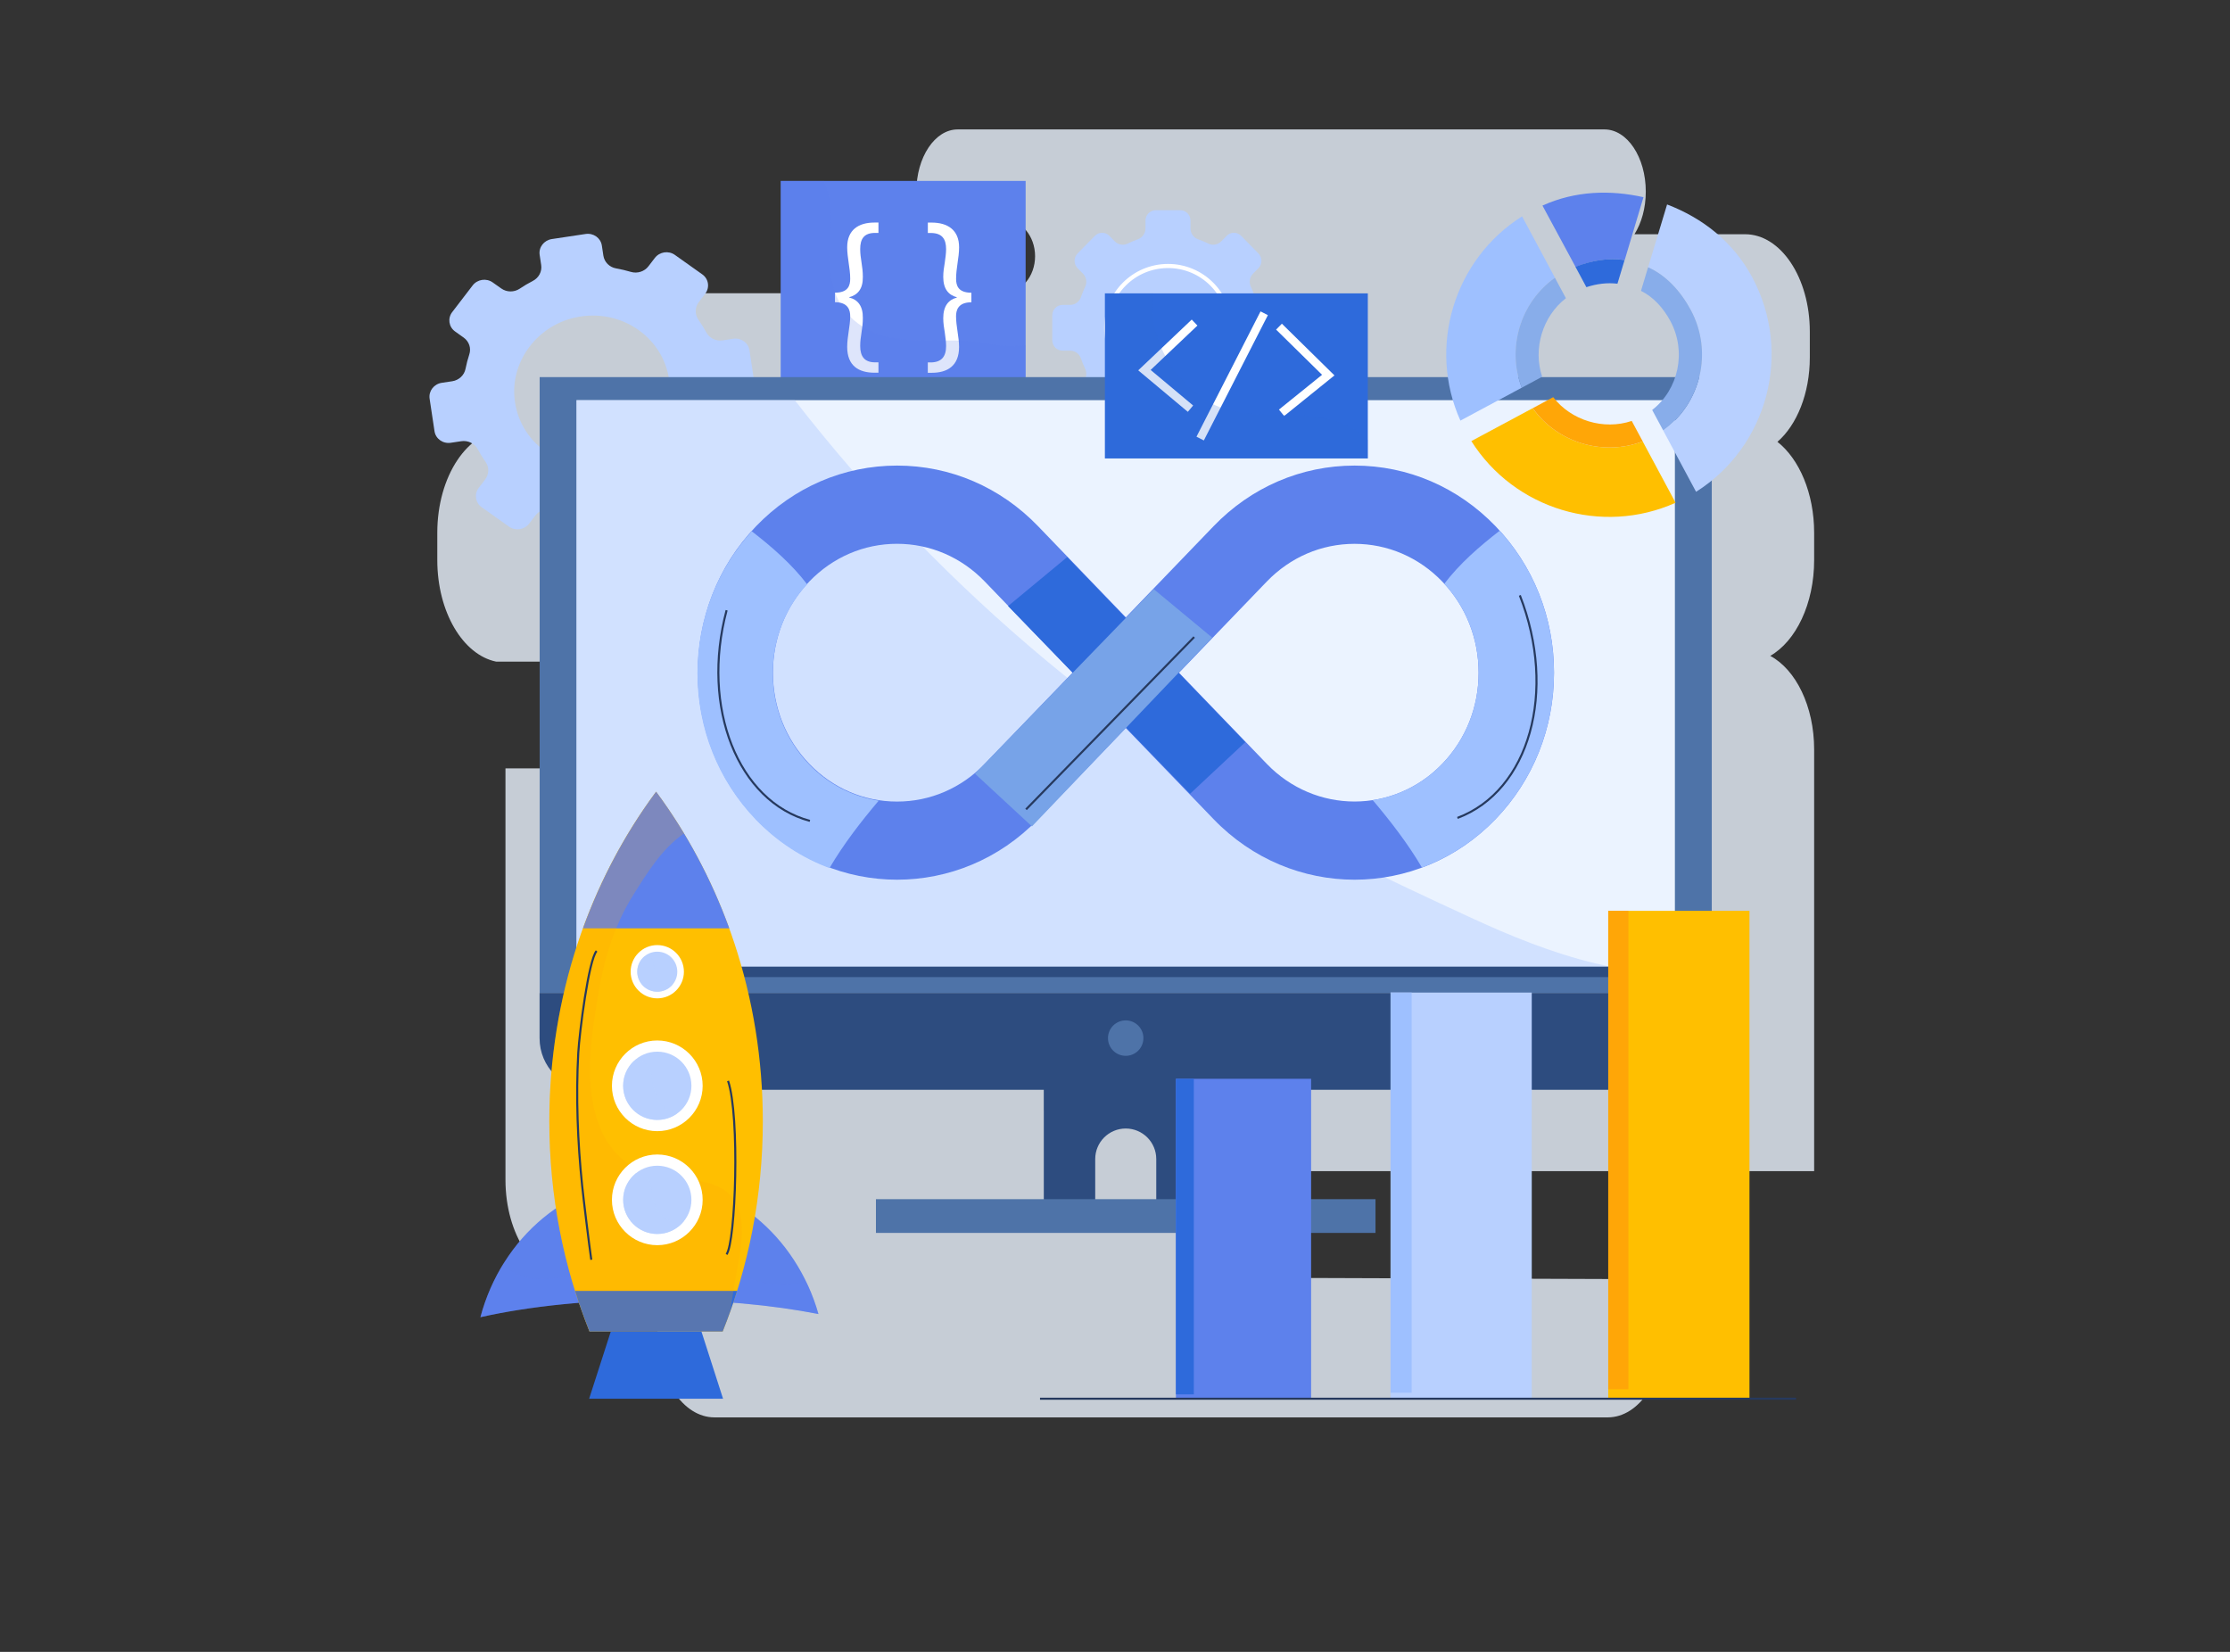 <?xml version="1.0" encoding="utf-8"?>
<!-- Generator: Adobe Illustrator 23.1.0, SVG Export Plug-In . SVG Version: 6.00 Build 0)  -->
<svg version="1.1" id="Layer_1" xmlns="http://www.w3.org/2000/svg" xmlns:xlink="http://www.w3.org/1999/xlink" x="0px" y="0px"
	 viewBox="0 0 540 400" style="enable-background:new 0 0 540 400;" xml:space="preserve">
<rect x="0" y="0" width="540" height="400" fill="#333333" stroke="none"/>
<style type="text/css">
	.st0{opacity:0.8;fill:#EBF3FF;}
	.st1{fill:#B8D0FF;}
	.st2{fill:none;stroke:#FFFFFF;stroke-miterlimit:10;}
	.st3{fill:#5D81EC;}
	.st4{fill:#FFFFFF;}
	.st5{opacity:0.2;fill:#5D81EC;}
	.st6{fill:#2D4C7F;}
	.st7{fill:#4E73A8;}
	.st8{opacity:0.2;fill:#2D4C7F;}
	.st9{fill:#EBF3FF;}
	.st10{opacity:0.5;fill:#B8D0FF;}
	.st11{fill:#FFBF00;}
	.st12{fill:#9EC0FF;}
	.st13{fill:#88ADEA;}
	.st14{fill:#2E6ADB;}
	.st15{fill:#FFA607;}
	.st16{fill:none;stroke:#26395E;stroke-width:0.5;stroke-miterlimit:10;}
	.st17{fill:#77A3E8;}
	.st18{fill:none;stroke:#FFFFFF;stroke-width:2;stroke-miterlimit:10;}
	.st19{opacity:0.2;fill:#2E6ADB;}
	.st20{opacity:0.3;fill:#5D81EC;}
	.st21{opacity:0.2;fill:#FFA607;}
	.st22{opacity:0.6;fill:#B8D0FF;}
</style>
<path class="st0" d="M439.3,135.63v-6.62c0-9.57-3.61-17.87-8.89-22.02c4.69-4.07,7.84-11.69,7.84-20.41v-6.29
	c0-13.02-7.02-23.57-15.68-23.57h-26.78c1.7-2.7,2.74-6.33,2.74-10.33c0-8.31-4.48-15.05-10.01-15.05H231.91
	c-5.53,0-10.01,6.74-10.01,15.05c0,2.41-0.44,6.69,1.06,6.69c8.7,0,20.02,0,20.02,0c4.24,0,7.67,4.01,7.67,8.96
	c0,4.95-3.43,8.96-7.67,8.96H122.95c-0.04,0-0.08-0.01-0.11-0.01c-0.82,2.85-1.27,6-1.27,9.3v6.29c0,7,2.03,13.29,5.26,17.61h-4.43
	c-9.11,0-16.51,11.11-16.51,24.82v6.62c0,12.57,6.22,22.95,14.28,24.59h67.43c4.75,0,8.59,5.79,8.59,12.92
	c0,7.14-3.85,12.92-8.59,12.92h-65.2v99.64c0,13.28,7.16,24.05,15.99,24.05h23.68c-1.8,3.51-2.88,7.91-2.88,12.69
	c0,11.48,6.19,20.78,13.82,20.78h216.3c7.63,0,13.82-9.3,13.82-20.78c0-4.78-1.08-9.18-2.88-12.69l-92.14-0.32
	c-4.75,0-8.59-5.79-8.59-12.92c0-7.14,3.85-12.92,8.59-12.92H439.3V181.48c0-10.45-4.44-19.35-10.63-22.66
	C434.88,155.26,439.3,146.22,439.3,135.63z"/>
<g>
	<path class="st1" d="M308.36,73.83h-1.84c-1.17,0-2.22-0.75-2.6-1.88c-0.29-0.86-0.64-1.69-1.01-2.49
		c-0.52-1.07-0.31-2.36,0.52-3.2l1.3-1.32c0.97-0.99,0.97-2.59,0-3.57l-4.18-4.26c-0.97-0.99-2.55-0.99-3.51,0l-1.31,1.33
		c-0.83,0.85-2.09,1.06-3.15,0.54c-0.79-0.39-1.61-0.74-2.46-1.04c-1.1-0.39-1.84-1.45-1.84-2.64v-1.87c0-1.4-1.11-2.53-2.49-2.53
		h-5.92c-1.37,0-2.49,1.13-2.49,2.53v1.87c0,1.19-0.74,2.25-1.84,2.64c-0.84,0.3-1.66,0.65-2.45,1.04c-1.05,0.52-2.31,0.3-3.15-0.54
		l-1.3-1.33c-0.97-0.99-2.55-0.99-3.51,0l-4.19,4.26c-0.97,0.98-0.97,2.58,0,3.57l1.3,1.32c0.83,0.85,1.05,2.13,0.53,3.2
		c-0.38,0.81-0.73,1.64-1.02,2.49c-0.38,1.12-1.43,1.88-2.61,1.88h-1.84c-1.37,0-2.49,1.13-2.49,2.53v6.02
		c0,1.4,1.11,2.53,2.49,2.53h1.84c1.17,0,2.22,0.75,2.61,1.88c0.29,0.86,0.63,1.69,1.02,2.49c0.52,1.08,0.3,2.36-0.53,3.2l-1.3,1.32
		c-0.97,0.99-0.97,2.59,0,3.57l4.19,4.26c0.97,0.98,2.54,0.98,3.51,0l1.3-1.32c0.83-0.84,2.1-1.07,3.15-0.54
		c0.79,0.39,1.61,0.73,2.45,1.04c1.11,0.39,1.84,1.45,1.84,2.64v1.87c0,1.4,1.11,2.52,2.49,2.52h5.92c1.37,0,2.49-1.13,2.49-2.52
		v-1.87c0-1.19,0.74-2.26,1.84-2.64c0.85-0.3,1.66-0.64,2.46-1.04c1.06-0.52,2.32-0.3,3.15,0.54l1.31,1.32
		c0.97,0.98,2.54,0.98,3.51,0l4.18-4.26c0.97-0.98,0.97-2.58,0-3.57l-1.3-1.32c-0.83-0.84-1.05-2.12-0.52-3.2
		c0.38-0.8,0.72-1.64,1.01-2.49c0.38-1.13,1.42-1.88,2.6-1.88h1.84c1.37,0,2.48-1.13,2.48-2.53v-6.02
		C310.85,74.97,309.73,73.83,308.36,73.83z"/>
	<path class="st2" d="M297.8,79.37c0,8.27-6.7,14.97-14.96,14.97c-8.26,0-14.96-6.7-14.96-14.97c0-8.26,6.7-14.96,14.96-14.96
		C291.1,64.4,297.8,71.1,297.8,79.37z"/>
</g>
<path class="st1" d="M182.68,92.73l-1.19-7.9c-0.28-1.83-2.04-3.08-3.94-2.8L175,82.42c-1.62,0.24-3.22-0.52-3.96-1.92
	c-0.58-1.06-1.22-2.08-1.9-3.06c-0.93-1.3-0.89-3.03,0.09-4.31l1.54-2.01c1.15-1.49,0.83-3.6-0.71-4.68l-6.63-4.71
	c-1.54-1.1-3.71-0.77-4.86,0.73l-1.54,2.01c-0.97,1.28-2.68,1.83-4.25,1.37c-1.17-0.35-2.37-0.63-3.6-0.85
	c-1.6-0.28-2.83-1.52-3.07-3.08l-0.37-2.46c-0.28-1.83-2.04-3.08-3.94-2.79l-8.18,1.23c-1.9,0.29-3.22,2-2.94,3.83l0.37,2.46
	c0.24,1.56-0.58,3.11-2.03,3.85c-1.11,0.57-2.17,1.2-3.18,1.88c-1.36,0.9-3.14,0.88-4.46-0.06l-2.07-1.46
	c-1.54-1.1-3.71-0.77-4.86,0.73l-4.95,6.46c-1.15,1.49-0.83,3.6,0.71,4.69l2.06,1.47c1.32,0.93,1.88,2.58,1.37,4.09
	c-0.37,1.14-0.68,2.3-0.91,3.48c-0.31,1.56-1.6,2.76-3.22,3.01l-2.54,0.38c-1.9,0.29-3.21,2-2.94,3.83l1.19,7.9
	c0.28,1.83,2.04,3.08,3.94,2.79l2.54-0.38c1.62-0.24,3.22,0.52,3.97,1.92c0.57,1.06,1.21,2.08,1.9,3.06
	c0.93,1.31,0.88,3.03-0.1,4.31l-1.54,2c-1.15,1.51-0.83,3.6,0.71,4.69l6.63,4.71c1.54,1.1,3.71,0.77,4.86-0.73l1.54-2.01
	c0.98-1.28,2.68-1.83,4.24-1.37c1.17,0.35,2.37,0.63,3.6,0.85c1.61,0.27,2.84,1.52,3.08,3.08l0.37,2.46
	c0.28,1.83,2.04,3.08,3.94,2.8l8.19-1.23c1.9-0.29,3.21-2.01,2.94-3.84l-0.37-2.45c-0.23-1.57,0.58-3.11,2.02-3.85
	c1.11-0.57,2.17-1.19,3.19-1.88c1.36-0.9,3.15-0.87,4.46,0.06l2.07,1.46c1.53,1.1,3.7,0.77,4.86-0.73l4.94-6.46
	c1.15-1.5,0.83-3.59-0.71-4.69l-2.06-1.46c-1.31-0.93-1.86-2.57-1.36-4.09c0.37-1.14,0.67-2.3,0.91-3.48
	c0.3-1.56,1.59-2.76,3.22-3.01l2.55-0.38C181.64,96.27,182.95,94.56,182.68,92.73z M147.58,112.32
	c-11.36,2.61-22.26-5.13-23.03-16.35c-0.61-8.83,5.66-17.01,14.59-19.05c11.35-2.61,22.26,5.13,23.03,16.35
	C162.76,102.09,156.5,110.27,147.58,112.32z"/>
<g>
	<rect x="189.05" y="43.81" class="st3" width="59.31" height="55.91"/>
	<g>
		<path class="st4" d="M202.19,70.87c3.24,0,3.69-1.78,3.69-3.38c0-1.28-0.18-2.55-0.37-3.83c-0.18-1.28-0.36-2.51-0.36-3.79
			c0-4.2,2.74-5.98,6.61-5.98h0.96v2.51h-0.82c-2.69,0-3.6,1.46-3.6,3.92c0,1.05,0.14,2.14,0.32,3.24c0.18,1.14,0.32,2.24,0.32,3.47
			c0.05,2.92-1.23,4.38-3.28,4.93v0.09c2.05,0.5,3.33,2.05,3.28,4.97c0,1.23-0.14,2.37-0.32,3.47c-0.18,1.14-0.32,2.19-0.32,3.28
			c0,2.55,1.05,3.97,3.6,3.97h0.82v2.51h-0.96c-3.79,0-6.61-1.64-6.61-6.25c0-1.23,0.18-2.51,0.36-3.74
			c0.18-1.23,0.37-2.46,0.37-3.7c0-1.41-0.46-3.38-3.69-3.38V70.87z"/>
		<path class="st4" d="M235.21,73.2c-3.24,0-3.7,1.96-3.7,3.38c0,1.23,0.18,2.46,0.36,3.7c0.18,1.23,0.37,2.51,0.37,3.74
			c0,4.61-2.87,6.25-6.61,6.25h-0.96v-2.51h0.78c2.55-0.05,3.65-1.41,3.65-3.97c0-1.09-0.18-2.14-0.32-3.28
			c-0.18-1.09-0.37-2.23-0.37-3.47c0-2.92,1.28-4.47,3.28-4.97v-0.09c-2.01-0.55-3.28-2.01-3.28-4.93c0-1.23,0.18-2.33,0.37-3.47
			c0.14-1.09,0.32-2.19,0.32-3.24c0-2.46-0.96-3.88-3.6-3.92h-0.82V53.9h0.91c3.88,0,6.66,1.78,6.66,5.98
			c0,1.28-0.18,2.51-0.37,3.79c-0.18,1.28-0.36,2.55-0.36,3.83c0,1.6,0.46,3.38,3.7,3.38V73.2z"/>
	</g>
	<path class="st5" d="M242.66,83.72c-2.94-0.31-5.87-1.04-8.82-1.19c-3.14-0.16-6.27-0.02-9.41-0.03c-5.3-0.03-10.92-0.52-15.53-3.4
		c-6.35-3.97-8.14-10.45-8.04-17.6c0.07-5.71,1.11-12.35-1.28-17.7h-10.53v55.91h59.31V83.52
		C246.59,83.84,244.71,83.93,242.66,83.72z"/>
</g>
<g>
	<g>
		<path class="st6" d="M252.76,261.4v30.93h12.45v-11.67c0-4.08,3.31-7.39,7.39-7.39c4.08,0,7.39,3.31,7.39,7.39v11.67h12.45V261.4
			H252.76z"/>
		<rect x="212.11" y="290.38" class="st7" width="120.97" height="8.17"/>
		<rect x="252.76" y="261.4" class="st8" width="39.58" height="7.49"/>
	</g>
	<g>
		<rect x="130.68" y="91.32" class="st7" width="283.83" height="149.2"/>
		<g>
			<rect x="139.6" y="96.9" class="st9" width="265.98" height="137.19"/>
			<path class="st10" d="M386.31,233.28c-10.54-2.54-20.59-6.64-30.41-11.19c-9.85-4.56-19.73-9.14-29.43-14.01
				c-52.01-26.14-98.24-65.1-134.02-111.18H139.6v137.19h250.3C388.7,233.84,387.5,233.57,386.31,233.28z"/>
		</g>
		<rect x="139.43" y="234.09" class="st6" width="266.33" height="2.51"/>
		<path class="st6" d="M130.66,240.46v10.94c0,6.9,5.54,12.49,12.36,12.49h259.14c6.83,0,12.37-5.59,12.37-12.49v-10.94H130.66z"/>
		<path class="st7" d="M276.88,251.38c0,2.37-1.92,4.29-4.29,4.29c-2.37,0-4.29-1.92-4.29-4.29c0-2.37,1.92-4.29,4.29-4.29
			C274.96,247.09,276.88,249.01,276.88,251.38z"/>
	</g>
</g>
<g>
	<path class="st11" d="M371.15,98.84l-14.86,7.97c10.42,16.52,31.63,22.93,49.46,14.93l-7.97-14.86
		C388.23,110.56,377.08,107.19,371.15,98.84z"/>
	<path class="st3" d="M393.42,62.98l4.55-15.23c-8.05-1.79-16.47-1.58-24.46,2.03l8.01,14.84
		C385.37,63.12,389.55,62.35,393.42,62.98z"/>
	<path class="st1" d="M424.31,67.15c-4.65-8.67-12.1-14.38-20.62-17.64l-4.6,15.22c4.39,1.96,7.91,5.82,10.36,10.39
		c5.41,10.1,2.4,22.65-6.71,29.11l7.97,14.86C428.02,108.16,434.13,85.46,424.31,67.15z"/>
	<path class="st12" d="M376.54,67.25l-7.97-14.86c-16.52,10.42-22.93,31.64-14.93,49.46l14.86-7.97
		C364.81,84.33,368.18,73.18,376.54,67.25z"/>
	<g>
		<path class="st13" d="M379.19,72.21l-2.66-4.95c-8.36,5.92-11.73,17.07-8.04,26.63l4.95-2.66
			C371.16,84.45,373.54,76.58,379.19,72.21z"/>
	</g>
	<g>
		<path class="st14" d="M391.67,68.7l1.72-5.71c-3.87-0.65-8.05,0.12-11.9,1.6l2.66,4.95C386.6,68.72,389.21,68.4,391.67,68.7z"/>
	</g>
	<g>
		<path class="st15" d="M376.11,96.18l-4.95,2.66c5.92,8.36,17.07,11.72,26.63,8.04l-2.66-4.95
			C388.35,104.21,380.49,101.84,376.11,96.18z"/>
	</g>
	<g>
		<path class="st13" d="M404.5,77.77c3.95,7.36,1.98,16.55-4.42,21.5l2.66,4.95c9.12-6.46,12.13-19.01,6.71-29.11
			c-2.45-4.57-5.96-8.43-10.36-10.39l-1.72,5.71C400.39,71.93,402.78,74.57,404.5,77.77z"/>
	</g>
</g>
<g>
	<g>
		<rect x="284.75" y="261.23" class="st3" width="32.74" height="77.46"/>
		<rect x="284.75" y="261.23" class="st14" width="4.34" height="76.42"/>
	</g>
	<g>
		<rect x="336.73" y="240.35" class="st1" width="34.19" height="98.35"/>
		<rect x="336.73" y="240.35" class="st12" width="5.11" height="96.9"/>
	</g>
	<g>
		<rect x="389.44" y="220.56" class="st11" width="34.2" height="118.13"/>
		<rect x="389.44" y="220.56" class="st15" width="4.88" height="115.84"/>
	</g>
	<line class="st16" x1="434.92" y1="338.7" x2="251.84" y2="338.7"/>
</g>
<g>
	<g>
		<path class="st3" d="M362.16,127.43c-9.12-9.47-21.25-14.69-34.15-14.69c-12.9,0-25.03,5.22-34.15,14.69l-21.24,22.06
			l-21.24-22.06c-9.12-9.47-21.25-14.69-34.15-14.69c-12.9,0-25.03,5.22-34.15,14.69c-18.83,19.55-18.83,51.37,0,70.92
			c9.42,9.78,21.78,14.67,34.15,14.67c12.37,0,24.73-4.89,34.15-14.67l21.24-22.06l21.24,22.06c9.42,9.78,21.79,14.67,34.15,14.67
			c12.37,0,24.74-4.89,34.15-14.67c9.12-9.47,14.15-22.07,14.15-35.46S371.28,136.91,362.16,127.43z M238.47,184.96
			c-5.68,5.89-13.22,9.14-21.25,9.14c-8.03,0-15.58-3.25-21.25-9.14c-5.68-5.89-8.8-13.73-8.8-22.07c0-8.34,3.12-16.17,8.8-22.07
			c5.68-5.89,13.22-9.14,21.25-9.14c8.03,0,15.57,3.25,21.25,9.14l21.25,22.07L238.47,184.96z M259.72,162.9l-21.25,22.07
			 M349.25,184.96c-11.72,12.17-30.78,12.17-42.5,0L285.5,162.9l21.25-22.07c5.68-5.89,13.22-9.14,21.25-9.14
			c8.03,0,15.57,3.25,21.25,9.14c5.68,5.89,8.8,13.73,8.8,22.07C358.06,171.23,354.93,179.07,349.25,184.96z"/>
		<polygon class="st14" points="301.55,179.71 258.42,134.9 244.11,146.76 288.18,192.21 		"/>
		<path class="st12" d="M363.16,128.51c-4.96,3.84-9.7,7.97-13.42,12.85c5.36,5.83,8.31,13.44,8.31,21.53
			c0,8.34-3.12,16.17-8.8,22.07c-4.74,4.92-10.67,7.84-16.84,8.79c4.26,5.04,8.5,10.5,11.92,16.33c6.51-2.42,12.62-6.32,17.82-11.72
			c9.12-9.47,14.15-22.07,14.15-35.46C376.3,150,371.65,137.85,363.16,128.51z"/>
		<path class="st12" d="M182.03,128.64c4.96,3.84,9.7,7.97,13.42,12.85c-5.36,5.83-8.31,13.44-8.31,21.53
			c0,8.34,3.13,16.17,8.8,22.07c4.74,4.92,10.67,7.84,16.84,8.79c-4.26,5.04-8.5,10.5-11.92,16.33
			c-6.51-2.42-12.62-6.32-17.82-11.72c-9.12-9.47-14.15-22.07-14.15-35.46C168.89,150.13,173.54,137.98,182.03,128.64z"/>
		<polygon class="st17" points="236.09,187.34 279.38,142.66 293.53,154.39 249.89,200.11 		"/>
	</g>
	<line class="st16" x1="248.46" y1="195.99" x2="289.17" y2="154.26"/>
	<path class="st16" d="M175.95,147.77c-6.28,23.54,2.74,46.35,20.17,51.01"/>
	<path class="st16" d="M368.03,144.17c9.09,23.24,2.33,47.35-15.11,53.89"/>
</g>
<g>
	<rect x="267.56" y="71.04" class="st14" width="63.66" height="39.97"/>
	<g>
		<polyline class="st18" points="289.27,78.11 277.13,89.63 288.28,98.96 		"/>
		<polyline class="st18" points="309.71,79.1 321.64,90.83 310.33,99.96 		"/>
		<line class="st18" x1="306.13" y1="75.86" x2="290.62" y2="106.2"/>
	</g>
	<path class="st19" d="M326.95,103.4c-11.07-5.93-25.29,0.42-35.73-7.04c-8.25-5.89-13.3-15.4-11.8-25.32h-11.86v39.97h63.66v-4.51
		C329.96,105.31,328.55,104.25,326.95,103.4z"/>
</g>
<g>
	<g>
		<path class="st3" d="M159.09,314.73c14.51,0,27.98,1.28,39.1,3.46c-5.37-18.93-21.61-32.7-40.83-32.7
			c-19.47,0-35.89,14.14-41.03,33.47C128.11,316.31,142.95,314.73,159.09,314.73z"/>
		<path class="st20" d="M192.64,310.89c-9.21,1.45-15.95-4.22-24.53-6.13c-5.72-1.27-11.57-1.28-17.26,0.25
			c-5.21,1.41-10.33,3.59-15.68,4.4c-4.94,0.75-10.66,0.25-13.22-3.47c-2.46,3.95-4.37,8.33-5.62,13.02
			c11.77-2.64,26.61-4.23,42.75-4.23c14.51,0,27.98,1.28,39.1,3.46c-0.77-2.74-1.78-5.36-2.99-7.85
			C194.37,310.56,193.52,310.75,192.64,310.89z"/>
	</g>
	<path class="st11" d="M175,322.41c6.25-15.58,9.72-32.79,9.72-50.88c0-30.25-9.69-58.02-25.85-79.81
		c-16.16,21.79-25.85,49.56-25.85,79.81c0,18.1,3.47,35.31,9.72,50.88H175z"/>
	<path class="st14" d="M139.26,312.59c1.04,3.34,2.21,6.61,3.49,9.82H175c1.29-3.21,2.45-6.48,3.49-9.82H139.26z"/>
	<polygon class="st14" points="175.09,338.7 142.66,338.7 147.91,322.41 169.85,322.41 	"/>
	<path class="st3" d="M158.88,191.71c-7.34,9.91-13.34,21.05-17.71,33.09h35.43C172.22,212.76,166.22,201.62,158.88,191.71z"/>
	<path class="st21" d="M176.8,317.64c0.33-2.04,0.66-4.07,0.97-6.11c1.07-6.99,4.92-19.53-3.16-23.85
		c-5.64-3.01-12.43-1.37-18.29-3.67c-4.99-1.95-8.58-5.43-10.74-10.33c-4.56-10.33-2.39-22.87-0.6-33.59
		c1.34-8.05,3.89-16.19,8.23-23.15c3.35-5.38,7.09-11.47,12.43-15.13c-2.11-3.49-4.36-6.86-6.76-10.1
		c-16.16,21.79-25.85,49.56-25.85,79.81c0,18.1,3.47,35.31,9.72,50.88H175C175.63,320.83,176.23,319.24,176.8,317.64z"/>
	<g>
		<g>
			<g>
				<path class="st4" d="M159.16,301.52c-6.05,0-10.98-4.92-10.98-10.98c0-6.05,4.93-10.98,10.98-10.98
					c6.06,0,10.99,4.93,10.99,10.98C170.15,296.6,165.21,301.52,159.16,301.52z"/>
				<path class="st1" d="M167.43,290.54c0,4.57-3.7,8.27-8.27,8.27c-4.56,0-8.26-3.7-8.26-8.27c0-4.56,3.7-8.26,8.26-8.26
					C163.72,282.28,167.43,285.98,167.43,290.54z"/>
			</g>
			<path class="st22" d="M159.33,293.25c-1.1-1.54-1.38-3.34-1.59-5.18c-0.22-1.9-0.5-3.14-2.63-3.39
				c-0.49-0.06-0.87-0.27-1.15-0.56c-1.87,1.52-3.06,3.82-3.06,6.41c0,4.57,3.7,8.27,8.26,8.27c2.65,0,5-1.25,6.51-3.18
				C163.4,296.73,160.84,295.36,159.33,293.25z"/>
		</g>
		<g>
			<g>
				<path class="st4" d="M159.16,241.75c-3.55,0-6.45-2.89-6.45-6.45c0-3.55,2.89-6.45,6.45-6.45c3.56,0,6.45,2.89,6.45,6.45
					C165.61,238.86,162.72,241.75,159.16,241.75z"/>
				<path class="st1" d="M164.01,235.3c0,2.68-2.17,4.85-4.85,4.85c-2.68,0-4.85-2.17-4.85-4.85c0-2.68,2.17-4.85,4.85-4.85
					C161.84,230.45,164.01,232.63,164.01,235.3z"/>
			</g>
			<path class="st22" d="M159.26,236.89c-0.64-0.91-0.81-1.96-0.93-3.04c-0.13-1.11-0.29-1.84-1.55-1.99
				c-0.29-0.03-0.51-0.16-0.68-0.33c-1.09,0.89-1.79,2.25-1.79,3.76c0,2.68,2.17,4.85,4.85,4.85c1.55,0,2.93-0.73,3.82-1.87
				C161.65,238.94,160.15,238.13,159.26,236.89z"/>
		</g>
		<g>
			<path class="st4" d="M159.16,273.91c-6.05,0-10.98-4.92-10.98-10.98c0-6.05,4.93-10.98,10.98-10.98
				c6.06,0,10.99,4.93,10.99,10.98C170.15,268.98,165.21,273.91,159.16,273.91z"/>
			<path class="st1" d="M167.43,262.92c0,4.57-3.7,8.27-8.27,8.27c-4.56,0-8.26-3.7-8.26-8.27c0-4.56,3.7-8.26,8.26-8.26
				C163.72,254.66,167.43,258.36,167.43,262.92z"/>
			<path class="st22" d="M158.6,264.59c-0.84-2.67-0.63-8.08-4.42-7.75c-0.21,0.02-0.39,0-0.56-0.04c-1.67,1.51-2.73,3.69-2.73,6.12
				c0,4.57,3.7,8.27,8.26,8.27c1.8,0,3.46-0.58,4.82-1.56C161.43,269.18,159.42,267.19,158.6,264.59z"/>
		</g>
	</g>
	<path class="st16" d="M144.47,230.28c-1.94,2.13-4.17,19.86-4.44,24.66c-0.59,10.54-0.15,21.7,0.93,32.11
		c0.35,3.41,1.73,14.64,2.22,18"/>
	<path class="st16" d="M176.3,261.74c2.89,8.53,1.85,39.05-0.37,42.01"/>
</g>
</svg>
